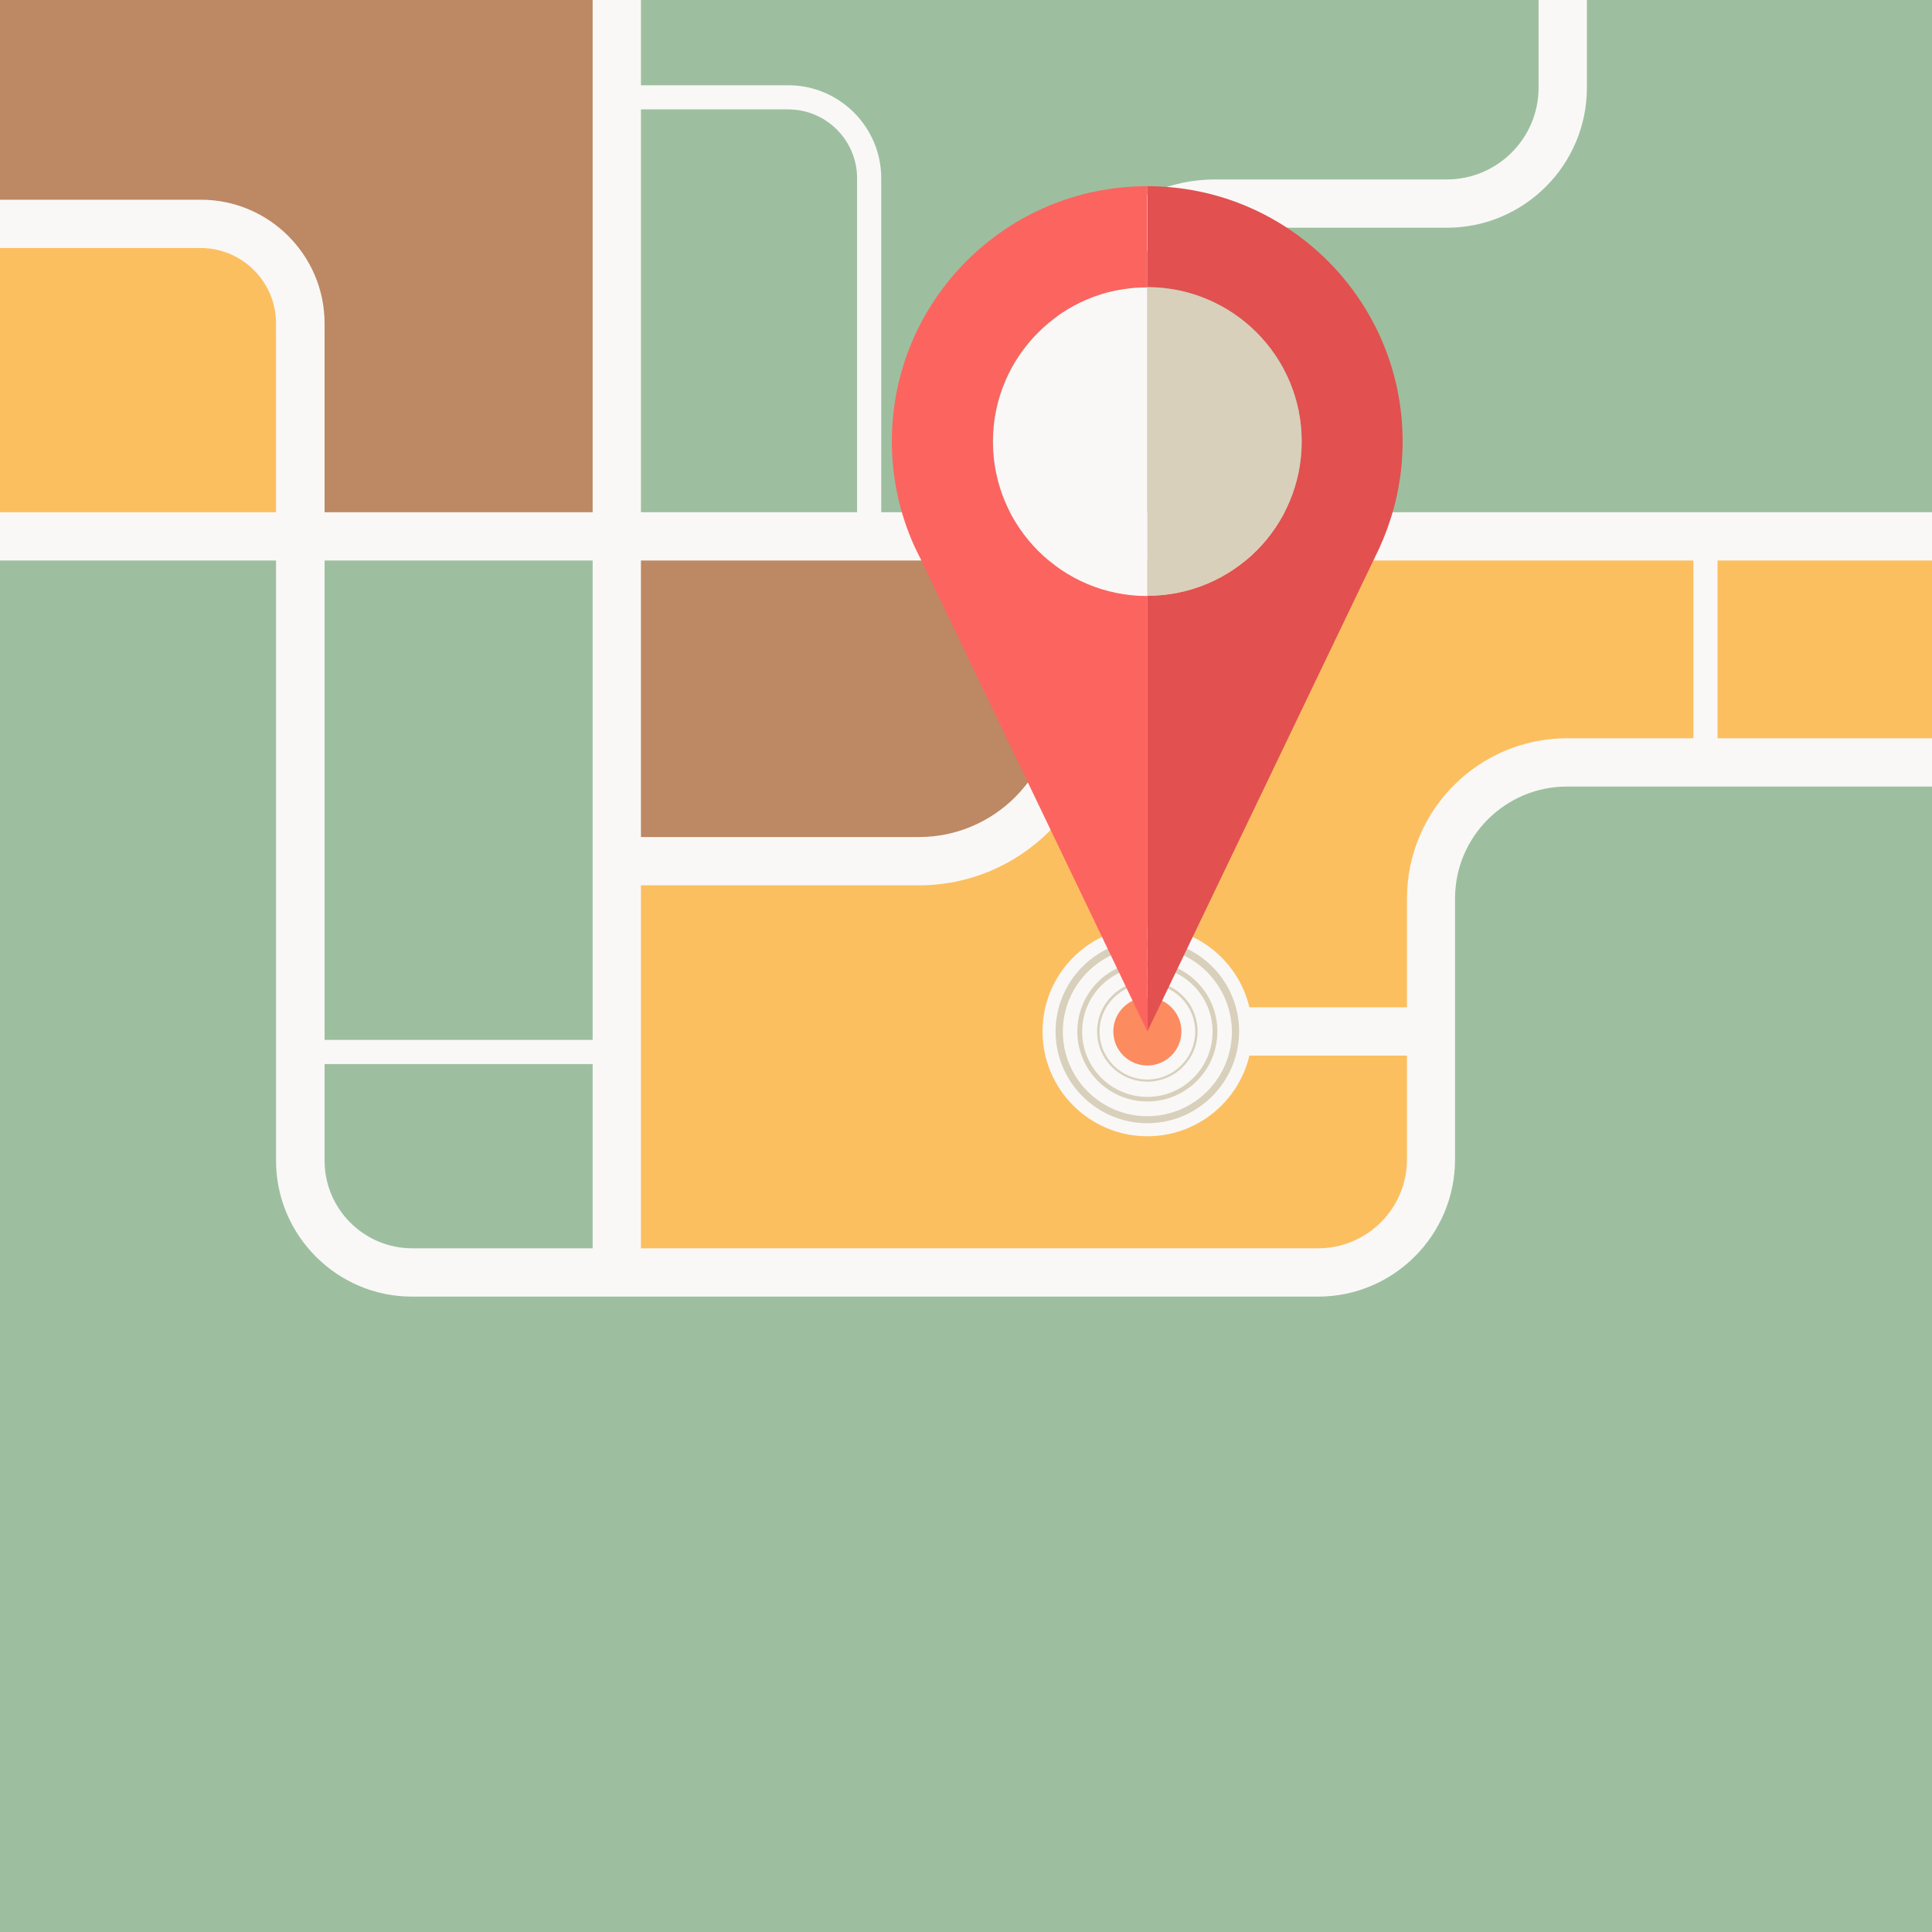 <svg xmlns="http://www.w3.org/2000/svg" viewBox="0 0 800 800"><style>.st0{fill:#9dbf9f}.st1{fill:#fcbf60}.st2{fill:#bd8864}.st3{fill:#f9f8f7}.st4{fill:#d8d0bb}</style><g id="BACKGROUND"><path id="XMLID_1_" class="st0" d="M0 0h800v800H0z"/></g><g id="OBJECTS"><path id="XMLID_24_" class="st1" d="M800 222.1v93.6H648.8c-31.1 0-56.3 25.2-56.3 56.3v108.1c0 25.8-20.9 46.8-46.8 46.8H255.4V356.6h125c36.7 0 66.4-29.7 66.4-66.4v-68.1H800z"/><path id="XMLID_25_" class="st2" d="M446.9 222.1v68.1c0 36.7-29.7 66.4-66.4 66.4h-125V222.1h191.4z"/><path id="XMLID_26_" class="st0" d="M255.4 356.6v170.3h-84.8c-25.6 0-46.3-20.7-46.3-46.3V222.1h131.1v134.5z"/><path id="XMLID_27_" class="st1" d="M124.4 133.9v88.2H0V92.7h83.2c22.7 0 41.2 18.5 41.2 41.2z"/><path id="XMLID_28_" class="st2" d="M255.4 0v222.1h-131v-88.2c0-22.7-18.4-41.2-41.2-41.2H0V0h255.4z"/><path id="XMLID_29_" class="st0" d="M647 0v36.3c0 26.5-21.5 48-48 48h-95.9c-31.1 0-56.3 25.2-56.3 56.3v81.6H255.4V0H647z"/><path id="XMLID_30_" class="st0" d="M800 0v222.1H446.9v-81.6c0-31.1 25.2-56.3 56.3-56.3h95.9c26.5 0 48-21.5 48-48V0H800z"/><g id="XMLID_31_"><path id="XMLID_32_" class="st3" d="M245.4 0h20v526.9h-20z"/></g><g id="XMLID_33_"><path id="XMLID_34_" class="st3" d="M0 212.1h800v20H0z"/></g><g id="XMLID_35_"><path id="XMLID_36_" class="st3" d="M380.5 366.6h-125v-20h125c31.1 0 56.4-25.3 56.4-56.4V140.6c0-36.6 29.8-66.3 66.3-66.3h95.9c20.9 0 38-17 38-38V0h20v36.3c0 32-26 58-58 58h-95.9c-25.5 0-46.3 20.8-46.3 46.3v149.7c0 42.1-34.3 76.3-76.4 76.3z"/></g><g id="XMLID_37_"><path id="XMLID_38_" class="st3" d="M545.8 536.9H170.6c-31 0-56.3-25.3-56.3-56.3V133.9c0-17.2-14-31.2-31.2-31.2H0v-20h83.2c28.2 0 51.2 23 51.2 51.2v346.7c0 20 16.3 36.3 36.3 36.3h375.1c20.3 0 36.8-16.5 36.8-36.8V372c0-36.5 29.7-66.3 66.3-66.3H800v20H648.8c-25.5 0-46.3 20.8-46.3 46.3v108.1c0 31.3-25.4 56.8-56.7 56.8z"/></g><circle class="st3" cx="475.1" cy="427.1" r="43.4"/><g id="XMLID_39_"><path id="XMLID_40_" class="st3" d="M701.2 222.1h10v93.6h-10z"/></g><g id="XMLID_41_"><path id="XMLID_42_" class="st3" d="M364.9 222.1h-10V73.8c0-15.7-12.8-28.5-28.5-28.5h-71v-10h71c21.2 0 38.5 17.3 38.5 38.5v148.3z"/></g><g id="XMLID_43_"><path id="XMLID_44_" class="st3" d="M124.4 430.6h131.1v10H124.4z"/></g><g id="XMLID_45_"><path id="XMLID_46_" class="st3" d="M501.8 417.1h90.8v20h-90.8z"/></g><g id="XMLID_47_"><path id="XMLID_48_" class="st4" d="M475.1 465.1c-20.9 0-38-17-38-38 0-20.9 17-38 38-38 20.9 0 38 17 38 38-.1 21-17.1 38-38 38zm0-72.9c-19.3 0-35 15.7-35 35s15.7 35 35 35 35-15.7 35-35c-.1-19.3-15.7-35-35-35z"/></g><g id="XMLID_51_"><path id="XMLID_52_" class="st4" d="M475.1 456.1c-16 0-29-13-29-29s13-29 29-29 29 13 29 29-13 29-29 29zm0-55.9c-14.9 0-27 12.1-27 27s12.1 27 27 27 27-12.1 27-27-12.1-27-27-27z"/></g><g id="XMLID_55_"><path id="XMLID_56_" class="st4" d="M475.1 447.9c-11.5 0-20.8-9.3-20.8-20.8s9.3-20.8 20.8-20.8 20.8 9.3 20.8 20.8-9.4 20.8-20.8 20.8zm0-40.5c-10.9 0-19.8 8.9-19.8 19.8s8.9 19.8 19.8 19.8 19.8-8.9 19.8-19.8c0-11-8.9-19.8-19.8-19.8z"/></g><circle cx="475.1" cy="427.1" r="14.1" fill="#fc8b60"/><g id="XMLID_4_"><path id="XMLID_60_" d="M580.8 182.8c0 15.4-3.3 29.9-9.2 43.1-.7 1.7-1.6 3.4-2.4 5.1-4.6 9.6-94.1 196.1-94.1 196.1V246.7c35.3 0 63.9-28.6 63.9-63.9s-28.6-63.9-63.9-63.9V77.1c58.3 0 105.7 47.3 105.7 105.7z" fill="#e25050"/><path id="XMLID_61_" d="M475.1 246.7v180.4L381 231c-.9-1.7-1.7-3.4-2.5-5.1-5.9-13.2-9.2-27.7-9.2-43.1 0-58.4 47.3-105.7 105.7-105.7V119c-35.3 0-63.9 28.6-63.9 63.9.1 35.2 28.7 63.8 64 63.8z" fill="#fc6460"/><g id="XMLID_62_"><path id="XMLID_63_" class="st3" d="M475.1 119c-35.3 0-63.9 28.6-63.9 63.9s28.6 63.9 63.9 63.9V119z"/><path id="XMLID_64_" class="st4" d="M539 182.8c0-35.3-28.6-63.8-63.9-63.9v127.8c35.3 0 63.9-28.6 63.9-63.9z"/></g></g></g></svg>